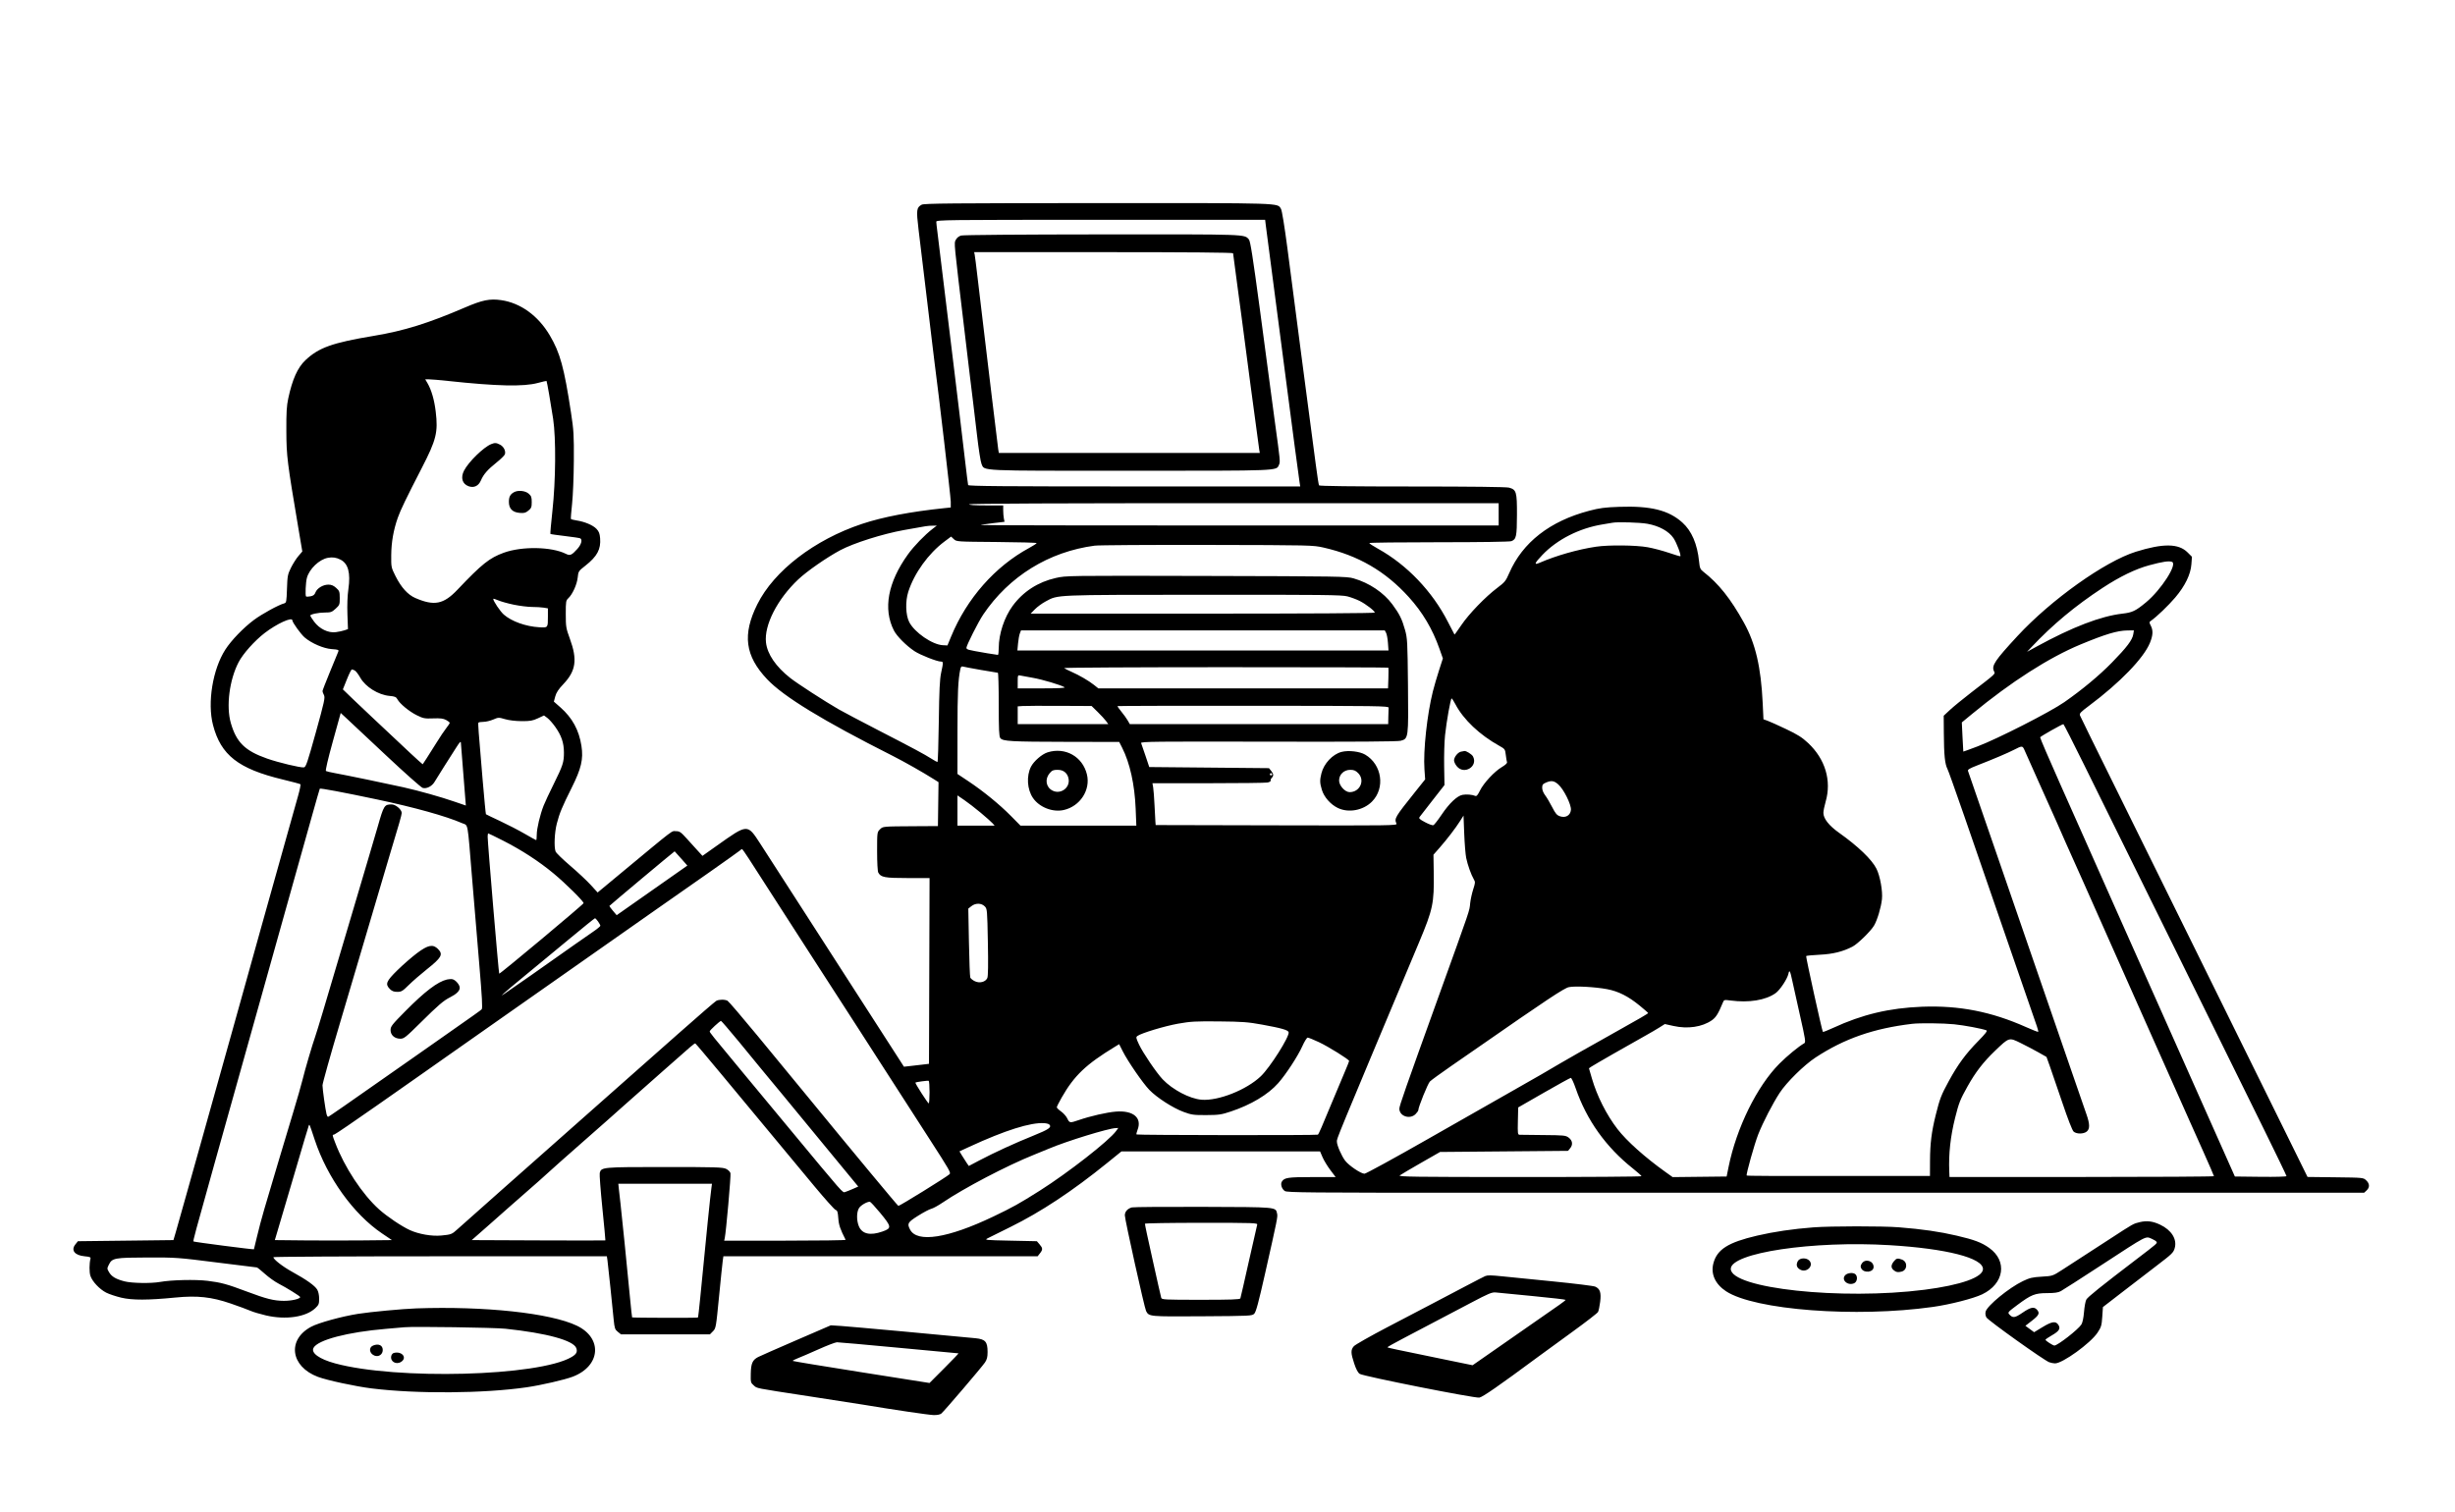 <svg xmlns="http://www.w3.org/2000/svg" id="svg" width="2200" height="1355" version="1.1"><path fill="#000" fill-rule="evenodd" stroke="none" d="M825.942 183.472 C 821.307 185.992,821.029 188.173,823.118 205.572 C 824.170 214.332,827.065 238.375,829.552 259.000 C 832.038 279.625,834.733 302.125,835.541 309.000 C 836.349 315.875,837.236 323.173,837.512 325.218 C 840.914 350.444,852.000 445.611,852.000 449.586 L 852.000 454.856 846.250 455.451 C 816.085 458.573,791.018 463.370,772.371 469.589 C 729.827 483.780,693.651 511.584,678.664 541.611 C 665.136 568.715,667.640 587.861,687.450 608.797 C 702.235 624.423,737.321 645.852,799.694 677.349 C 810.174 682.642,827.013 692.180,836.771 698.351 L 841.042 701.052 840.771 720.728 L 840.500 740.405 820.000 740.532 C 790.456 740.714,791.271 740.638,788.455 743.455 C 786.040 745.869,786.000 746.186,786.000 763.020 C 786.000 772.844,786.439 780.951,787.030 782.055 C 789.332 786.357,792.771 787.000,813.456 787.000 L 833.011 787.000 832.756 870.250 L 832.500 953.500 827.500 954.101 C 824.750 954.432,819.699 955.016,816.275 955.398 L 810.050 956.094 804.275 947.102 C 791.618 927.397,785.799 918.361,768.142 891.000 C 758.026 875.325,736.006 841.125,719.208 815.000 C 702.409 788.875,685.389 762.466,681.386 756.314 C 669.636 738.258,670.241 738.233,642.500 757.898 L 629.501 767.114 625.500 762.741 C 623.300 760.336,618.792 755.361,615.482 751.684 C 610.177 745.793,609.036 745.000,605.866 745.000 C 601.349 745.000,606.517 741.062,555.524 783.358 L 535.548 799.926 529.315 793.097 C 525.887 789.341,517.612 781.600,510.926 775.896 C 504.240 770.191,498.371 764.476,497.885 763.197 C 496.343 759.142,496.912 746.174,498.983 738.167 C 501.411 728.776,503.665 723.344,512.333 706.000 C 520.905 688.845,522.871 680.431,521.064 668.625 C 518.888 654.409,512.901 643.432,502.173 633.989 L 496.332 628.848 497.587 624.174 C 498.502 620.761,500.476 617.775,504.901 613.110 C 516.124 601.276,517.548 591.270,510.679 572.500 C 507.225 563.060,507.020 561.824,507.010 550.424 C 507.001 539.026,507.132 538.224,509.356 536.135 C 513.064 532.652,517.066 523.762,517.702 517.596 C 518.270 512.096,518.436 511.840,524.547 507.037 C 535.155 498.701,538.602 492.274,537.780 482.366 C 537.430 478.144,536.706 476.302,534.482 473.981 C 531.322 470.683,523.922 467.561,516.698 466.477 C 514.101 466.088,511.812 465.484,511.613 465.135 C 511.414 464.786,511.888 458.650,512.667 451.500 C 513.447 444.337,514.150 427.051,514.233 413.000 C 514.370 389.900,514.131 385.837,511.693 369.836 C 505.515 329.285,501.903 316.146,492.639 300.520 C 482.173 282.869,466.385 271.466,449.000 269.000 C 438.894 267.567,432.216 268.921,416.888 275.510 C 383.608 289.818,362.160 296.499,335.000 301.019 C 297.840 307.203,285.640 311.551,273.668 322.875 C 266.719 329.448,262.000 339.950,258.334 357.000 C 256.867 363.824,256.526 369.641,256.608 386.500 C 256.716 408.921,257.347 413.997,267.466 473.893 L 270.912 494.285 267.396 498.393 C 265.462 500.652,262.462 505.378,260.730 508.897 C 257.817 514.814,257.550 516.228,257.166 527.773 C 256.784 539.249,256.588 540.295,254.741 540.778 C 249.690 542.099,234.756 550.276,227.500 555.693 C 218.096 562.714,207.327 573.879,201.980 582.153 C 190.619 599.730,185.682 629.853,190.887 649.837 C 197.910 676.798,213.582 689.071,253.183 698.620 C 261.607 700.651,268.819 702.584,269.209 702.915 C 269.598 703.246,268.636 708.013,267.070 713.509 C 265.504 719.004,261.205 734.300,257.517 747.500 C 246.857 785.651,244.688 793.388,233.966 831.500 C 228.396 851.300,222.564 872.225,221.006 878.000 C 219.449 883.775,214.296 902.225,209.556 919.000 C 204.816 935.775,198.006 960.075,194.424 973.000 C 190.842 985.925,185.235 1005.950,181.965 1017.500 C 178.695 1029.050,172.379 1051.550,167.928 1067.500 C 163.478 1083.450,158.845 1099.875,157.632 1104.000 L 155.427 1111.500 112.618 1112.000 L 69.809 1112.500 67.527 1115.362 C 63.348 1120.606,66.942 1125.199,75.851 1126.001 C 80.218 1126.394,81.412 1126.849,81.112 1128.005 C 79.970 1132.397,79.923 1140.237,81.018 1143.554 C 82.680 1148.592,89.301 1155.612,95.217 1158.610 C 97.855 1159.947,103.906 1161.965,108.663 1163.095 C 118.478 1165.426,132.624 1165.393,157.147 1162.983 C 176.850 1161.047,189.573 1162.429,206.887 1168.386 C 214.056 1170.853,221.931 1173.761,224.386 1174.847 C 226.842 1175.933,233.148 1177.815,238.400 1179.028 C 256.159 1183.132,274.084 1180.502,282.508 1172.557 C 285.632 1169.611,286.000 1168.713,286.000 1164.036 C 286.000 1160.885,285.316 1157.651,284.278 1155.893 C 282.183 1152.347,274.657 1146.987,262.000 1140.026 C 253.347 1135.268,245.000 1128.779,245.000 1126.810 C 245.000 1126.378,312.235 1126.017,394.411 1126.007 L 543.822 1125.987 544.381 1129.744 C 544.688 1131.810,545.872 1142.725,547.011 1154.000 C 548.150 1165.275,549.472 1178.312,549.949 1182.971 C 550.727 1190.572,551.108 1191.675,553.658 1193.716 L 556.500 1195.990 596.327 1195.995 L 636.154 1196.000 638.870 1193.250 C 641.539 1190.549,641.636 1189.994,644.366 1162.000 C 645.895 1146.325,647.396 1131.813,647.701 1129.750 L 648.256 1126.000 789.055 1126.000 L 929.855 1126.000 931.927 1123.365 C 934.589 1119.982,934.536 1118.735,931.589 1115.306 L 929.177 1112.500 905.540 1112.000 C 882.529 1111.513,881.990 1111.455,885.202 1109.803 C 887.016 1108.870,896.150 1104.334,905.500 1099.723 C 932.900 1086.210,960.981 1067.623,992.234 1042.313 L 1004.969 1032.000 1093.956 1032.000 L 1182.944 1032.000 1185.202 1037.250 C 1186.444 1040.138,1189.589 1045.313,1192.190 1048.750 L 1196.920 1055.000 1175.710 1055.015 C 1154.056 1055.030,1150.944 1055.500,1148.701 1059.095 C 1147.268 1061.392,1148.647 1065.723,1151.382 1067.515 C 1153.476 1068.887,1172.408 1069.053,1324.616 1069.038 C 1418.602 1069.029,1635.703 1069.017,1807.061 1069.011 L 2118.623 1069.000 2120.811 1066.961 C 2123.722 1064.250,2123.577 1060.891,2120.421 1057.924 C 2117.854 1055.510,2117.736 1055.499,2092.845 1055.201 L 2067.847 1054.901 2047.047 1012.701 C 2035.608 989.490,2016.689 951.150,2005.006 927.500 C 1993.322 903.850,1976.900 870.550,1968.511 853.500 C 1945.334 806.393,1922.039 759.183,1892.026 698.500 C 1877.065 668.250,1864.445 642.539,1863.980 641.364 C 1863.239 639.488,1864.252 638.395,1872.318 632.374 C 1899.655 611.966,1920.958 589.941,1926.577 576.277 C 1929.376 569.470,1929.605 565.070,1927.383 560.773 C 1925.861 557.830,1925.876 557.567,1927.633 556.337 C 1932.746 552.756,1943.278 542.642,1949.331 535.500 C 1958.110 525.142,1963.115 514.840,1963.776 505.766 L 1964.267 499.031 1960.361 495.125 C 1952.296 487.060,1938.496 486.881,1914.000 494.522 C 1886.309 503.161,1837.965 537.593,1807.930 570.071 C 1787.607 592.047,1784.573 596.573,1786.835 601.538 C 1788.072 604.252,1789.477 602.932,1766.239 620.871 C 1758.945 626.502,1750.465 633.446,1747.395 636.304 L 1741.814 641.500 1741.925 657.000 C 1742.070 677.117,1742.835 684.619,1745.229 689.387 C 1746.842 692.599,1764.577 743.520,1801.519 851.000 C 1807.913 869.604,1823.153 913.713,1825.346 919.961 C 1826.207 922.414,1826.726 924.608,1826.498 924.835 C 1826.271 925.062,1821.375 923.145,1815.617 920.576 C 1784.624 906.743,1755.633 901.060,1722.500 902.323 C 1693.175 903.441,1668.740 909.250,1642.749 921.281 C 1637.937 923.509,1633.793 925.126,1633.541 924.874 C 1632.809 924.142,1618.133 857.594,1618.554 856.913 C 1618.763 856.574,1624.237 856.036,1630.717 855.716 C 1642.571 855.132,1651.364 852.961,1660.059 848.473 C 1664.726 846.063,1676.453 834.609,1679.398 829.583 C 1682.312 824.611,1685.658 813.446,1686.466 806.000 C 1687.251 798.755,1684.811 785.149,1681.557 778.635 C 1677.444 770.399,1665.049 758.485,1648.088 746.463 C 1638.949 739.985,1634.000 733.693,1634.000 728.551 C 1634.000 726.869,1634.911 722.345,1636.023 718.497 C 1641.459 699.700,1635.663 680.333,1620.299 665.961 C 1614.875 660.887,1610.957 658.408,1600.517 653.446 C 1593.358 650.043,1585.878 646.684,1583.895 645.981 L 1580.289 644.703 1579.600 630.101 C 1578.083 598.002,1573.131 576.750,1562.844 558.201 C 1550.813 536.507,1540.243 523.229,1526.387 512.403 C 1523.629 510.249,1523.195 509.202,1522.591 503.236 C 1521.007 487.599,1515.967 475.853,1507.622 468.350 C 1495.308 457.279,1479.289 453.288,1451.100 454.268 C 1438.096 454.721,1433.586 455.314,1424.000 457.833 C 1388.931 467.049,1364.407 486.183,1352.472 513.637 C 1349.382 520.744,1348.479 521.865,1341.798 526.884 C 1331.196 534.849,1316.383 550.181,1309.570 560.242 C 1306.314 565.050,1303.548 568.875,1303.423 568.742 C 1303.298 568.609,1300.668 563.550,1297.578 557.500 C 1283.532 529.997,1260.790 506.197,1234.779 491.780 C 1230.533 489.426,1227.045 487.163,1227.029 486.750 C 1227.013 486.337,1255.096 486.000,1289.435 486.000 C 1326.545 486.000,1352.886 485.614,1354.374 485.048 C 1358.796 483.367,1359.335 480.827,1359.395 461.418 C 1359.457 440.801,1358.886 438.854,1352.252 437.068 C 1349.868 436.426,1318.258 436.053,1265.570 436.046 C 1211.595 436.039,1182.425 435.688,1182.024 435.040 C 1181.686 434.492,1180.370 426.046,1179.100 416.272 C 1177.829 406.497,1174.573 381.850,1171.862 361.500 C 1169.152 341.150,1166.513 321.125,1165.998 317.000 C 1164.931 308.448,1160.017 270.729,1153.688 222.500 C 1151.126 202.983,1148.781 188.587,1147.948 187.266 C 1144.471 181.753,1152.131 181.997,983.730 182.040 C 853.078 182.074,828.095 182.300,825.942 183.472 M1134.353 202.250 C 1135.027 207.884,1137.646 227.931,1146.468 295.000 C 1149.542 318.375,1152.923 344.250,1153.980 352.500 C 1156.993 376.016,1163.914 428.102,1164.577 432.250 L 1165.176 436.000 1016.557 436.000 C 898.520 436.000,867.863 435.743,867.578 434.750 C 867.380 434.063,866.230 424.950,865.022 414.500 C 863.814 404.050,861.519 384.700,859.923 371.500 C 858.327 358.300,856.341 341.875,855.510 335.000 C 847.057 265.072,840.859 214.168,840.048 208.000 C 839.506 203.875,839.048 199.713,839.031 198.750 C 839.002 197.091,846.672 197.000,986.362 197.000 L 1133.725 197.000 1134.353 202.250 M861.263 211.116 C 859.247 211.698,857.451 213.161,856.504 214.993 C 854.876 218.140,854.542 214.675,864.555 298.500 C 865.935 310.050,867.944 326.925,869.019 336.000 C 870.094 345.075,871.420 355.875,871.964 360.000 C 872.509 364.125,874.114 377.625,875.530 390.000 C 876.946 402.375,878.761 413.987,879.562 415.805 C 882.423 422.289,875.069 421.951,1013.019 421.943 C 1148.682 421.934,1143.613 422.137,1146.135 416.603 C 1147.359 413.917,1147.298 413.283,1142.438 378.000 C 1141.037 367.825,1139.261 354.550,1138.493 348.500 C 1137.724 342.450,1133.440 310.275,1128.971 277.000 C 1122.690 230.227,1120.467 216.072,1119.173 214.612 C 1114.961 209.859,1118.888 209.994,987.782 210.090 C 914.564 210.144,863.185 210.560,861.263 211.116 M1105.000 226.988 C 1105.000 227.531,1106.622 239.793,1108.604 254.238 C 1110.586 268.682,1112.412 282.300,1112.662 284.500 C 1113.434 291.297,1127.940 400.332,1128.460 403.250 L 1128.950 406.000 1012.020 406.000 L 895.091 406.000 894.541 402.750 C 894.239 400.962,891.508 378.575,888.474 353.000 C 885.439 327.425,881.858 297.500,880.516 286.500 C 879.175 275.500,877.143 258.400,876.002 248.500 C 874.861 238.600,873.711 229.488,873.445 228.250 L 872.962 226.000 988.981 226.000 C 1064.682 226.000,1105.000 226.343,1105.000 226.988 M401.298 341.422 C 445.265 346.158,469.208 346.696,482.000 343.235 C 486.125 342.119,489.613 341.311,489.752 341.438 C 490.144 341.800,493.705 362.213,495.693 375.500 C 498.315 393.018,498.019 430.577,495.045 457.830 C 493.825 469.011,493.010 478.344,493.235 478.568 C 493.460 478.793,499.376 479.647,506.383 480.467 C 513.389 481.287,519.544 482.218,520.061 482.538 C 522.105 483.801,520.860 488.149,517.336 492.050 C 512.244 497.686,510.849 498.270,507.035 496.367 C 494.220 489.975,467.704 489.511,451.492 495.395 C 438.624 500.066,431.842 505.477,410.000 528.496 C 397.488 541.683,389.169 543.337,372.221 536.011 C 365.473 533.094,359.495 526.485,354.412 516.323 C 350.544 508.587,350.501 508.378,350.599 497.500 C 350.703 485.857,352.607 475.040,356.496 463.983 C 358.883 457.198,364.036 446.516,377.932 419.544 C 391.024 394.131,392.669 387.478,390.455 368.899 C 389.198 358.356,386.580 349.343,383.025 343.317 L 381.067 340.000 384.582 340.000 C 386.514 340.000,394.037 340.640,401.298 341.422 M440.184 398.055 C 433.344 400.799,419.818 414.011,415.818 421.856 C 412.578 428.212,414.289 433.859,420.066 435.873 C 424.767 437.512,428.837 435.545,430.952 430.613 C 433.320 425.087,436.976 420.902,445.089 414.429 C 448.811 411.459,452.125 408.183,452.453 407.147 C 453.386 404.207,451.378 400.247,448.093 398.548 C 444.720 396.804,443.496 396.728,440.184 398.055 M460.500 441.208 C 457.211 443.094,456.065 445.270,456.032 449.694 C 455.985 455.818,459.141 459.128,465.559 459.687 C 469.707 460.049,470.981 459.722,473.500 457.654 C 476.130 455.493,476.500 454.551,476.500 450.008 C 476.500 445.571,476.097 444.480,473.694 442.413 C 470.596 439.748,464.083 439.153,460.500 441.208 M1343.000 461.000 L 1343.000 471.000 1111.000 471.000 C 983.400 471.000,879.000 470.820,879.000 470.599 C 879.000 470.378,883.767 469.633,889.594 468.942 L 900.187 467.687 899.594 464.718 C 899.267 463.086,899.000 459.781,899.000 457.375 L 899.000 453.000 883.441 453.000 C 873.323 453.000,868.098 452.650,868.500 452.000 C 868.909 451.338,949.177 451.000,1106.059 451.000 L 1343.000 451.000 1343.000 461.000 M1476.267 469.455 C 1486.771 471.327,1495.473 476.111,1499.683 482.325 C 1502.486 486.464,1506.689 497.644,1505.783 498.550 C 1505.599 498.735,1500.960 497.354,1495.474 495.481 C 1489.988 493.609,1481.450 491.357,1476.500 490.477 C 1465.803 488.575,1441.578 488.332,1430.258 490.012 C 1413.998 492.426,1394.508 497.977,1379.750 504.396 C 1374.336 506.751,1374.996 504.876,1382.250 497.296 C 1395.464 483.489,1415.370 473.395,1436.000 470.039 C 1440.125 469.369,1444.175 468.688,1445.000 468.526 C 1449.427 467.659,1469.545 468.256,1476.267 469.455 M836.000 473.789 C 828.677 479.430,819.070 489.349,813.676 496.841 C 795.634 521.899,791.208 545.806,801.041 565.081 C 803.675 570.243,812.134 578.741,819.523 583.647 C 824.648 587.049,839.661 592.959,843.250 592.987 C 845.396 593.003,845.404 593.609,843.384 603.000 C 842.132 608.823,841.664 618.603,841.291 646.750 C 841.027 666.688,840.492 683.000,840.102 683.000 C 839.711 683.000,837.391 681.734,834.946 680.186 C 828.113 675.862,818.984 670.965,787.500 654.734 C 771.550 646.511,755.350 637.964,751.500 635.739 C 738.936 628.479,714.641 612.748,708.261 607.742 C 695.331 597.594,687.633 586.353,686.427 575.856 C 684.649 560.385,696.576 537.049,715.309 519.347 C 723.117 511.970,740.899 499.606,753.000 493.140 C 764.915 486.775,791.006 478.512,810.000 475.089 C 832.014 471.122,830.955 471.285,835.500 471.183 L 839.500 471.094 836.000 473.789 M893.079 485.786 C 912.836 485.943,928.992 486.393,928.983 486.786 C 928.974 487.179,925.936 489.141,922.233 491.147 C 891.689 507.689,866.408 536.389,852.332 570.500 L 849.031 578.500 844.925 578.302 C 835.510 577.847,819.508 566.836,814.773 557.555 C 811.558 551.253,811.186 538.991,813.950 530.391 C 819.311 513.706,831.983 496.117,846.402 485.347 L 852.305 480.938 854.732 483.219 C 857.153 485.495,857.245 485.501,893.079 485.786 M1186.199 490.814 C 1217.183 497.861,1241.416 511.938,1262.390 535.071 C 1274.780 548.738,1283.649 563.660,1289.883 581.325 L 1292.997 590.151 1289.549 600.825 C 1287.652 606.696,1285.179 615.170,1284.053 619.657 C 1278.853 640.369,1275.324 672.968,1276.491 689.523 L 1277.127 698.546 1268.313 709.579 C 1249.839 732.708,1249.366 733.512,1251.447 738.254 C 1252.179 739.922,1246.846 739.996,1143.924 739.754 L 1035.631 739.500 1035.385 736.500 C 1035.250 734.850,1034.892 728.100,1034.590 721.500 C 1034.288 714.900,1033.748 707.813,1033.389 705.750 L 1032.738 702.000 1082.744 702.000 C 1110.247 702.000,1134.174 701.715,1135.914 701.367 C 1137.654 701.019,1138.912 700.236,1138.709 699.626 C 1138.506 699.017,1138.938 697.919,1139.670 697.188 C 1141.496 695.361,1141.338 693.640,1139.089 690.861 L 1137.178 688.500 1083.532 688.000 L 1029.886 687.500 1026.539 677.500 C 1024.699 672.000,1022.920 666.825,1022.585 666.000 C 1022.047 664.671,1035.042 664.529,1136.601 664.758 C 1215.474 664.936,1252.460 664.684,1255.188 663.949 C 1262.174 662.068,1262.214 661.770,1261.730 614.100 C 1261.332 574.876,1261.181 572.047,1259.086 564.578 C 1256.355 554.836,1254.169 550.418,1247.806 541.781 C 1239.942 531.105,1227.041 522.439,1213.000 518.398 C 1206.831 516.623,1200.104 516.512,1081.000 516.222 C 955.696 515.917,955.485 515.920,946.000 518.064 C 930.169 521.643,916.830 530.289,907.470 543.041 C 899.965 553.265,895.021 568.223,895.007 580.750 C 895.003 584.188,894.663 586.992,894.250 586.983 C 893.171 586.957,877.011 584.279,873.750 583.585 C 872.237 583.263,869.875 582.766,868.500 582.481 C 867.125 582.195,866.004 581.408,866.009 580.731 C 866.026 578.508,876.718 557.307,881.086 550.834 C 904.251 516.511,939.892 494.478,981.000 489.067 C 984.575 488.596,1030.025 488.300,1082.000 488.410 C 1175.482 488.606,1176.604 488.632,1186.199 490.814 M305.002 501.538 C 312.043 505.075,314.282 513.307,312.201 528.000 C 311.352 533.995,311.035 542.363,311.341 550.682 L 311.827 563.865 308.832 564.909 C 307.185 565.483,303.632 566.245,300.937 566.603 C 294.161 567.502,286.233 563.652,281.457 557.143 C 279.583 554.589,278.038 552.184,278.025 551.797 C 277.981 550.558,285.318 549.011,291.265 549.006 C 296.432 549.001,297.417 548.645,300.765 545.575 C 304.319 542.315,304.498 541.849,304.463 535.960 C 304.429 530.268,304.166 529.537,301.197 526.885 C 298.857 524.794,296.941 524.001,294.234 524.004 C 289.487 524.008,284.105 527.262,282.704 530.974 C 281.893 533.122,280.756 534.011,278.207 534.489 C 276.331 534.841,274.557 534.891,274.266 534.600 C 273.409 533.742,273.933 521.963,275.006 517.978 C 277.175 509.924,286.040 501.431,293.799 499.975 C 297.931 499.199,301.277 499.666,305.002 501.538 M1946.411 503.604 C 1951.509 505.561,1936.747 528.556,1923.149 539.841 C 1913.842 547.564,1910.880 548.987,1902.003 550.000 C 1882.604 552.212,1857.012 562.038,1825.000 579.565 L 1816.500 584.219 1820.500 579.973 C 1839.459 559.848,1859.613 543.060,1884.163 526.943 C 1899.603 516.807,1913.734 509.950,1926.000 506.642 C 1938.070 503.387,1943.672 502.553,1946.411 503.604 M1207.455 534.530 C 1210.686 535.372,1215.618 537.210,1218.415 538.614 C 1223.971 541.405,1232.000 547.583,1232.000 549.067 C 1232.000 549.640,1172.556 550.000,1077.797 550.000 L 923.594 550.000 927.437 546.065 C 929.550 543.901,933.864 540.752,937.024 539.068 C 948.526 532.937,942.936 533.174,1078.040 533.083 C 1185.897 533.011,1202.326 533.194,1207.455 534.530 M460.508 542.002 C 465.850 543.101,473.208 544.005,476.860 544.011 C 480.512 544.017,485.188 544.301,487.250 544.642 L 491.000 545.262 491.000 552.549 C 491.000 562.801,491.116 562.657,483.221 562.211 C 471.212 561.533,458.430 556.951,451.450 550.822 C 448.299 548.055,442.036 538.757,442.009 536.806 C 442.004 536.425,443.979 536.988,446.398 538.058 C 448.817 539.128,455.166 540.903,460.508 542.002 M262.000 556.055 C 262.000 557.878,269.747 568.609,273.100 571.431 C 279.352 576.691,289.969 581.253,297.176 581.775 C 303.501 582.233,303.808 582.370,303.006 584.379 C 302.540 585.546,299.198 593.675,295.580 602.444 C 291.961 611.214,289.003 618.864,289.006 619.444 C 289.010 620.025,289.598 621.625,290.315 623.000 C 291.479 625.235,290.703 628.792,283.007 656.500 C 275.474 683.620,274.139 687.538,272.345 687.800 C 269.363 688.237,249.625 683.515,239.344 679.905 C 219.565 672.962,211.862 665.405,206.848 648.026 C 202.533 633.073,205.584 609.261,213.834 593.500 C 217.837 585.853,228.111 574.345,237.141 567.393 C 248.075 558.976,262.000 552.625,262.000 556.055 M1242.118 567.220 C 1242.766 568.432,1243.516 572.479,1243.783 576.212 L 1244.269 583.000 1077.990 583.000 L 911.711 583.000 912.297 576.717 C 912.620 573.262,913.349 569.211,913.918 567.716 L 914.952 564.997 1077.945 565.006 L 1240.938 565.015 1242.118 567.220 M1911.698 568.472 C 1910.861 573.633,1905.976 580.106,1892.557 593.839 C 1881.236 605.426,1865.874 618.208,1849.897 629.337 C 1837.158 638.209,1790.097 662.201,1772.000 669.049 C 1765.125 671.651,1759.450 673.716,1759.389 673.640 C 1759.328 673.563,1759.001 667.650,1758.663 660.500 L 1758.049 647.500 1767.275 639.894 C 1802.176 611.120,1836.106 589.382,1864.500 577.605 C 1886.768 568.369,1897.425 565.180,1906.381 565.071 L 1912.262 565.000 1911.698 568.472 M878.960 600.455 C 886.913 601.855,893.775 603.000,894.210 603.000 C 894.644 603.000,895.000 615.739,895.000 631.309 C 895.000 653.704,895.286 660.009,896.370 661.492 C 898.513 664.422,905.539 664.824,956.233 664.916 L 1002.966 665.000 1005.615 670.228 C 1012.538 683.889,1016.831 703.270,1017.691 724.750 L 1018.301 740.000 966.390 740.000 L 914.478 740.000 905.989 731.397 C 895.765 721.035,881.200 709.141,867.846 700.250 L 858.000 693.695 858.020 655.097 C 858.037 620.760,858.566 609.382,860.592 599.711 C 861.012 597.706,861.644 597.060,862.838 597.415 C 863.752 597.687,871.007 599.055,878.960 600.455 M1244.083 598.412 C 1244.313 598.639,1244.356 602.914,1244.179 607.912 L 1243.858 617.000 1114.067 617.000 L 984.275 617.000 980.388 613.906 C 975.612 610.104,967.314 605.274,960.000 602.038 C 956.975 600.699,954.072 599.243,953.550 598.802 C 953.028 598.361,1018.090 598.000,1098.133 598.000 C 1178.177 598.000,1243.854 598.185,1244.083 598.412 M317.957 600.977 C 318.962 601.515,321.168 604.409,322.861 607.408 C 327.524 615.669,339.015 622.828,349.078 623.741 C 353.873 624.176,355.017 624.663,356.131 626.744 C 358.298 630.793,366.713 637.733,373.518 641.084 C 379.343 643.951,380.553 644.183,388.183 643.891 C 394.626 643.644,397.232 643.965,399.750 645.312 C 401.538 646.269,403.000 647.428,403.000 647.888 C 403.000 648.348,401.609 650.474,399.908 652.612 C 398.208 654.751,394.321 660.550,391.271 665.500 C 388.221 670.450,384.165 676.868,382.258 679.762 L 378.790 685.023 375.145 681.867 C 373.140 680.131,364.525 672.107,356.000 664.036 C 347.475 655.965,337.125 646.245,333.000 642.436 C 328.875 638.627,321.395 631.544,316.379 626.697 L 307.257 617.884 310.847 608.942 C 312.821 604.024,314.817 600.000,315.284 600.000 C 315.750 600.000,316.953 600.440,317.957 600.977 M925.500 607.509 C 934.195 609.029,950.924 614.013,954.000 616.000 C 954.993 616.642,948.155 616.975,933.750 616.985 L 912.000 617.000 912.000 610.981 C 912.000 605.261,912.112 604.986,914.250 605.449 C 915.487 605.717,920.550 606.644,925.500 607.509 M1304.260 631.252 C 1311.491 645.003,1325.920 658.659,1343.634 668.518 C 1348.592 671.278,1348.790 671.556,1349.383 676.603 C 1349.721 679.478,1350.217 682.431,1350.485 683.165 C 1350.783 683.982,1348.997 685.664,1345.883 687.500 C 1339.226 691.424,1329.566 701.801,1326.220 708.624 C 1324.244 712.653,1323.168 713.872,1322.031 713.370 C 1319.371 712.197,1314.110 711.757,1310.607 712.414 C 1305.740 713.327,1298.749 719.962,1291.860 730.208 C 1288.567 735.105,1285.251 739.350,1284.490 739.642 C 1283.728 739.935,1280.395 738.729,1277.083 736.963 C 1271.831 734.164,1271.216 733.539,1272.280 732.080 C 1272.951 731.159,1278.213 724.384,1283.973 717.023 L 1294.446 703.640 1294.147 686.558 C 1293.982 677.162,1294.345 664.756,1294.954 658.988 C 1296.264 646.568,1299.946 625.999,1300.858 626.002 C 1301.211 626.004,1302.742 628.366,1304.260 631.252 M983.688 638.143 C 986.695 641.089,990.051 644.737,991.146 646.250 L 993.136 649.000 952.568 649.000 L 912.000 649.000 912.000 641.057 L 912.000 633.115 916.250 632.807 C 918.587 632.638,933.487 632.564,949.360 632.643 L 978.221 632.786 983.688 638.143 M1244.375 634.328 C 1244.306 635.248,1244.194 638.925,1244.125 642.500 L 1244.000 649.000 1128.216 649.000 L 1012.431 649.000 1010.577 645.750 C 1009.558 643.962,1007.006 640.418,1004.906 637.873 C 1002.806 635.328,1001.256 633.078,1001.461 632.873 C 1001.666 632.668,1056.433 632.535,1123.167 632.578 C 1235.922 632.650,1244.491 632.774,1244.375 634.328 M345.873 676.973 C 362.578 692.663,377.397 705.820,378.803 706.212 C 382.325 707.192,387.161 704.706,389.457 700.734 C 390.486 698.955,394.197 693.000,397.705 687.500 C 401.213 682.000,406.080 674.350,408.520 670.500 C 412.145 664.781,412.971 663.958,413.035 666.000 C 413.078 667.375,414.115 680.538,415.340 695.250 C 416.565 709.962,417.518 722.000,417.459 722.000 C 417.399 722.000,412.884 720.453,407.425 718.562 C 395.114 714.297,375.989 708.914,361.500 705.635 C 348.642 702.725,309.501 694.636,299.792 692.882 C 296.102 692.215,292.635 691.393,292.088 691.054 C 291.478 690.677,293.852 680.465,298.206 664.733 L 305.321 639.027 310.411 643.736 C 313.210 646.327,329.168 661.283,345.873 676.973 M497.619 651.541 C 503.152 659.371,505.319 665.780,505.357 674.423 C 505.396 683.188,504.448 686.101,496.062 703.000 C 492.378 710.425,488.384 718.975,487.187 722.000 C 483.957 730.162,481.000 742.664,481.000 748.160 C 481.000 750.822,480.771 753.000,480.491 753.000 C 480.212 753.000,475.599 750.452,470.241 747.337 C 464.884 744.222,454.950 739.084,448.166 735.919 C 441.382 732.755,435.666 729.999,435.462 729.795 C 435.259 729.592,433.908 715.492,432.460 698.463 C 428.648 653.604,428.277 648.582,428.719 647.750 C 428.939 647.337,430.921 647.000,433.124 647.000 C 435.327 647.000,439.291 646.070,441.933 644.934 C 446.608 642.922,446.892 642.913,452.618 644.590 C 456.187 645.636,462.039 646.329,467.500 646.353 C 475.117 646.386,477.345 645.998,482.000 643.826 L 487.500 641.261 490.500 643.485 C 492.150 644.709,495.354 648.334,497.619 651.541 M1867.512 685.250 C 1877.340 705.188,1896.823 744.675,1910.807 773.000 C 1957.346 867.270,2000.045 953.836,2028.380 1011.368 C 2039.721 1034.396,2049.000 1053.641,2049.000 1054.137 C 2049.000 1054.652,2039.114 1054.922,2025.866 1054.768 L 2002.732 1054.500 1978.031 999.000 C 1964.446 968.475,1944.418 923.475,1933.526 899.000 C 1922.633 874.525,1912.702 852.250,1911.455 849.500 C 1910.209 846.750,1902.800 830.100,1894.990 812.500 C 1887.181 794.900,1879.983 778.700,1878.996 776.500 C 1876.951 771.944,1870.191 756.711,1867.235 750.000 C 1866.145 747.525,1856.853 726.653,1846.587 703.618 C 1836.321 680.584,1828.057 661.329,1828.224 660.829 C 1828.496 660.012,1847.698 649.158,1849.070 649.047 C 1849.384 649.021,1857.683 665.313,1867.512 685.250 M1813.955 671.750 C 1814.658 673.263,1820.527 686.425,1826.999 701.000 C 1833.470 715.575,1840.393 731.020,1842.383 735.323 C 1844.372 739.626,1846.000 743.319,1846.000 743.530 C 1846.000 743.741,1848.207 748.771,1850.905 754.707 C 1856.209 766.375,1874.403 807.231,1890.003 842.500 C 1895.355 854.600,1913.562 895.550,1930.463 933.500 C 1947.365 971.450,1961.993 1004.300,1962.970 1006.500 C 1963.947 1008.700,1969.079 1020.178,1974.373 1032.007 C 1979.668 1043.836,1984.000 1053.830,1984.000 1054.216 C 1984.000 1054.602,1930.675 1054.921,1865.500 1054.925 L 1747.000 1054.932 1746.787 1049.716 C 1746.154 1034.210,1747.879 1018.488,1752.025 1001.969 C 1755.446 988.339,1756.539 985.576,1763.251 973.591 C 1770.313 960.983,1777.359 951.859,1787.683 941.958 C 1800.565 929.604,1800.256 929.698,1810.802 934.878 C 1815.586 937.227,1822.745 940.986,1826.712 943.231 L 1833.924 947.313 1836.840 955.407 C 1838.444 959.858,1843.472 974.525,1848.013 988.000 C 1853.110 1003.125,1857.025 1013.170,1858.245 1014.250 C 1860.831 1016.540,1867.138 1016.518,1869.989 1014.210 C 1872.913 1011.842,1872.819 1007.446,1869.651 998.500 C 1868.287 994.650,1862.453 977.775,1856.685 961.000 C 1846.273 930.717,1834.569 896.769,1816.347 844.000 C 1811.124 828.875,1801.980 802.325,1796.026 785.000 C 1775.556 725.434,1764.188 692.497,1763.579 690.989 C 1763.113 689.834,1765.033 688.677,1771.735 686.075 C 1786.257 680.436,1799.180 674.944,1805.000 671.938 C 1811.875 668.386,1812.389 668.375,1813.955 671.750 M938.768 674.327 C 933.725 675.912,926.442 682.213,923.906 687.185 C 919.670 695.487,920.441 707.598,925.691 715.242 C 931.427 723.594,943.395 728.249,953.314 725.986 C 967.903 722.658,977.386 708.113,974.046 694.190 C 970.190 678.120,954.609 669.347,938.768 674.327 M1202.230 673.921 C 1194.214 675.967,1186.334 684.370,1184.157 693.193 C 1182.633 699.375,1182.695 701.609,1184.567 707.913 C 1186.480 714.356,1192.318 721.007,1198.823 724.156 C 1208.442 728.813,1221.536 726.398,1229.422 718.512 C 1241.522 706.411,1238.471 685.221,1223.352 676.360 C 1218.449 673.487,1208.454 672.333,1202.230 673.921 M1309.270 673.703 C 1306.446 674.249,1303.000 678.566,1303.000 681.558 C 1303.000 682.817,1304.165 685.231,1305.589 686.923 C 1312.152 694.723,1324.743 686.862,1319.970 677.945 C 1318.960 676.057,1313.873 672.868,1312.300 673.136 C 1311.860 673.211,1310.496 673.466,1309.270 673.703 M954.506 692.252 C 956.235 693.739,957.308 695.877,957.667 698.550 C 958.717 706.386,950.239 712.243,943.151 708.578 C 937.305 705.555,936.120 698.387,940.589 693.077 C 942.750 690.508,943.897 690.000,947.533 690.000 C 950.609 690.000,952.657 690.661,954.506 692.252 M1217.077 692.923 C 1223.492 699.338,1218.740 710.000,1209.466 710.000 C 1205.305 710.000,1200.000 704.128,1200.000 699.523 C 1200.000 694.177,1204.386 690.000,1210.000 690.000 C 1213.258 690.000,1214.784 690.631,1217.077 692.923 M1140.000 694.000 C 1140.000 694.550,1139.550 695.000,1139.000 695.000 C 1138.450 695.000,1138.000 694.550,1138.000 694.000 C 1138.000 693.450,1138.450 693.000,1139.000 693.000 C 1139.550 693.000,1140.000 693.450,1140.000 694.000 M1396.447 703.088 C 1401.295 707.344,1408.203 721.302,1407.752 725.930 C 1407.275 730.821,1403.021 733.330,1398.034 731.660 C 1395.148 730.694,1393.955 729.303,1390.914 723.355 C 1388.905 719.425,1386.078 714.657,1384.631 712.760 C 1383.055 710.694,1382.000 708.027,1382.000 706.107 C 1382.000 703.449,1382.554 702.663,1385.250 701.491 C 1390.167 699.354,1392.588 699.699,1396.447 703.088 M337.500 716.458 C 371.554 723.656,399.597 731.471,414.169 737.824 C 419.725 740.246,418.769 734.943,423.041 787.000 C 424.688 807.075,427.562 841.500,429.427 863.500 C 431.995 893.801,432.536 903.778,431.658 904.647 C 430.534 905.761,426.665 908.503,386.500 936.654 C 376.050 943.979,366.825 950.445,366.000 951.024 C 307.530 992.037,294.614 1001.000,293.981 1001.000 C 293.561 1001.000,292.957 999.964,292.639 998.699 C 291.593 994.531,289.000 976.078,289.000 972.802 C 289.000 971.037,296.033 945.946,304.629 917.046 C 313.225 888.146,320.826 862.475,321.520 860.000 C 323.067 854.481,346.115 776.581,349.479 765.500 C 357.350 739.576,360.000 730.300,360.000 728.673 C 360.000 725.634,354.572 721.000,351.011 721.000 C 344.453 721.000,343.953 721.786,338.603 740.500 C 336.717 747.100,333.146 759.250,330.669 767.500 C 328.192 775.750,323.395 791.950,320.009 803.500 C 316.623 815.050,312.354 829.450,310.522 835.500 C 308.690 841.550,305.078 853.700,302.494 862.500 C 292.737 895.731,284.039 924.658,282.498 929.000 C 279.859 936.434,273.176 959.176,271.152 967.609 C 270.110 971.949,266.324 985.175,262.737 997.000 C 256.173 1018.641,244.141 1058.970,236.780 1084.000 C 234.597 1091.425,231.667 1102.450,230.270 1108.500 C 228.873 1114.550,227.651 1119.602,227.556 1119.726 C 227.244 1120.131,173.891 1113.225,173.380 1112.713 C 172.881 1112.215,174.649 1105.667,192.474 1042.000 C 220.407 942.231,232.526 898.990,236.475 885.000 C 238.882 876.475,243.859 858.700,247.536 845.500 C 251.213 832.300,258.403 806.650,263.514 788.500 C 268.626 770.350,275.828 744.700,279.520 731.500 C 283.212 718.300,286.392 707.228,286.586 706.895 C 286.951 706.269,307.988 710.220,337.500 716.458 M878.787 728.412 C 883.579 732.419,888.357 736.666,889.405 737.849 L 891.310 740.000 874.655 740.000 L 858.000 740.000 858.000 726.463 L 858.000 712.925 864.037 717.025 C 867.357 719.280,873.995 724.404,878.787 728.412 M1313.905 768.999 C 1315.193 775.224,1318.351 784.093,1320.689 788.051 C 1322.140 790.507,1322.102 791.197,1320.185 797.105 C 1319.043 800.622,1317.823 806.200,1317.474 809.500 C 1316.664 817.143,1318.607 811.403,1289.035 893.500 C 1259.094 976.620,1254.000 991.190,1254.000 993.701 C 1254.000 1000.464,1263.472 1003.619,1268.545 998.545 C 1269.895 997.195,1271.000 995.600,1271.000 995.000 C 1271.000 992.265,1279.497 971.268,1281.385 969.338 C 1282.548 968.148,1291.150 961.890,1300.500 955.430 C 1309.850 948.970,1320.349 941.704,1323.831 939.283 C 1386.393 895.781,1401.725 885.603,1405.972 884.753 C 1411.712 883.604,1429.452 884.560,1440.225 886.598 C 1450.347 888.513,1459.087 892.930,1469.353 901.318 C 1473.514 904.718,1476.937 907.725,1476.958 908.000 C 1476.993 908.439,1467.197 914.174,1453.034 922.008 C 1450.540 923.388,1442.875 927.710,1436.000 931.615 C 1429.125 935.519,1419.675 940.830,1415.000 943.417 C 1410.325 946.005,1402.675 950.398,1398.000 953.180 C 1385.896 960.383,1379.341 964.161,1354.500 978.255 C 1342.400 985.120,1308.317 1004.521,1278.760 1021.368 C 1249.203 1038.216,1223.999 1052.000,1222.752 1052.000 C 1219.578 1052.000,1208.795 1044.731,1205.437 1040.328 C 1202.200 1036.085,1198.058 1026.536,1198.024 1023.239 C 1197.991 1020.163,1195.787 1025.509,1271.711 844.500 C 1284.091 814.985,1285.242 809.525,1284.821 782.292 L 1284.570 766.084 1290.095 759.792 C 1296.841 752.111,1304.491 742.119,1308.506 735.749 L 1311.500 730.998 1312.134 747.249 C 1312.482 756.187,1313.279 765.975,1313.905 768.999 M450.877 753.475 C 467.429 761.892,482.933 771.969,495.991 782.799 C 506.960 791.895,523.006 807.780,522.965 809.500 C 522.940 810.530,447.905 873.238,447.355 872.688 C 446.854 872.188,437.000 755.227,437.000 749.790 C 437.000 748.256,437.257 747.000,437.571 747.000 C 437.886 747.000,443.873 749.914,450.877 753.475 M671.130 769.764 C 674.226 774.569,686.316 793.350,697.996 811.500 C 709.677 829.650,720.690 846.750,722.471 849.500 C 724.251 852.250,730.777 862.375,736.973 872.000 C 743.168 881.625,751.221 894.089,754.868 899.698 C 758.516 905.307,765.197 915.657,769.716 922.698 C 774.235 929.739,782.864 943.150,788.892 952.500 C 794.920 961.850,806.298 979.516,814.176 991.757 C 822.054 1003.999,830.525 1017.152,833.000 1020.988 C 851.173 1049.149,852.300 1051.131,850.885 1052.455 C 848.127 1055.034,805.936 1081.145,805.038 1080.827 C 804.291 1080.562,762.880 1030.682,723.138 982.178 C 713.265 970.127,708.559 964.409,678.643 928.114 C 664.972 911.527,652.964 897.516,651.959 896.978 C 649.551 895.689,644.370 895.732,641.886 897.061 C 640.796 897.644,625.638 910.748,608.202 926.180 C 590.766 941.612,571.587 958.572,565.582 963.869 C 559.578 969.166,548.319 979.125,540.564 986.000 C 532.808 992.875,518.596 1005.455,508.981 1013.956 C 499.367 1022.458,485.875 1034.403,479.000 1040.502 C 472.125 1046.601,458.400 1058.749,448.500 1067.497 C 426.199 1087.204,414.657 1097.459,409.668 1102.000 C 404.962 1106.283,404.260 1106.550,395.500 1107.393 C 386.986 1108.213,375.272 1106.187,367.228 1102.504 C 359.834 1099.119,346.890 1090.400,339.746 1083.993 C 324.699 1070.498,308.702 1046.215,300.376 1024.227 C 297.541 1016.743,297.592 1017.344,299.750 1016.757 C 300.713 1016.495,318.150 1004.603,338.500 990.330 C 358.850 976.057,377.975 962.649,381.000 960.535 C 384.025 958.421,392.350 952.559,399.500 947.509 C 415.996 935.857,416.957 935.183,456.500 907.476 C 502.910 874.958,554.266 838.913,569.000 828.517 C 575.875 823.665,584.200 817.821,587.500 815.528 C 618.113 794.259,661.790 763.504,662.964 762.389 C 663.770 761.625,664.670 761.007,664.964 761.014 C 665.259 761.022,668.033 764.960,671.130 769.764 M610.306 769.409 L 615.968 775.818 584.292 798.051 L 552.616 820.285 549.323 816.392 C 547.512 814.252,546.050 812.275,546.075 812.000 C 546.107 811.656,603.512 763.610,604.572 763.039 C 604.612 763.018,607.193 765.884,610.306 769.409 M882.388 812.297 C 884.654 814.563,884.693 815.004,885.257 844.439 C 885.641 864.539,885.481 875.045,884.767 876.613 C 883.146 880.170,877.902 881.522,873.615 879.488 C 871.712 878.585,869.860 877.093,869.500 876.173 C 869.140 875.253,868.594 860.968,868.287 844.430 L 867.727 814.360 870.499 812.180 C 874.208 809.262,879.404 809.313,882.388 812.297 M535.932 825.904 C 537.069 827.502,538.000 829.236,538.000 829.758 C 538.000 830.280,534.962 832.765,531.250 835.282 C 527.538 837.798,520.450 842.728,515.500 846.238 C 491.053 863.569,455.228 888.672,451.721 890.929 L 449.500 892.358 451.500 890.343 C 452.600 889.235,460.925 882.239,470.000 874.796 C 479.075 867.354,496.850 852.665,509.500 842.154 C 522.150 831.644,532.807 823.034,533.182 823.022 C 533.557 823.010,534.794 824.307,535.932 825.904 M373.812 854.210 C 369.240 857.625,361.337 864.498,356.250 869.483 C 345.984 879.542,344.978 882.069,349.455 886.545 C 351.263 888.353,352.989 889.000,356.010 889.000 C 359.692 889.000,360.744 888.374,366.305 882.868 C 369.712 879.495,377.000 873.162,382.500 868.795 C 395.765 858.262,397.320 855.411,392.455 850.545 C 387.970 846.061,383.558 846.928,373.812 854.210 M1606.068 878.801 C 1606.966 883.036,1610.121 897.224,1613.079 910.332 C 1617.872 931.564,1618.284 934.262,1616.858 935.059 C 1611.947 937.808,1601.493 946.404,1594.500 953.445 C 1574.447 973.636,1556.111 1010.910,1549.035 1045.868 L 1547.288 1054.500 1523.098 1054.768 L 1498.909 1055.036 1492.479 1050.448 C 1474.143 1037.363,1457.675 1022.624,1449.450 1011.935 C 1439.558 999.079,1431.139 982.393,1426.515 966.479 L 1423.907 957.500 1426.095 956.000 C 1428.322 954.473,1459.961 936.340,1474.500 928.258 C 1478.900 925.812,1484.619 922.468,1487.208 920.828 L 1491.917 917.845 1499.606 919.556 C 1512.464 922.416,1525.316 920.518,1534.044 914.469 C 1537.694 911.940,1539.918 908.369,1543.842 898.739 C 1544.944 896.034,1545.082 895.994,1550.733 896.739 C 1567.306 898.925,1582.276 896.493,1591.147 890.173 C 1595.122 887.341,1601.702 877.380,1602.680 872.715 C 1603.508 868.766,1604.206 870.021,1606.068 878.801 M400.500 877.946 C 392.118 879.956,380.757 888.599,363.250 906.282 C 351.190 918.464,350.000 919.989,350.000 923.260 C 350.000 927.783,353.660 931.000,358.805 931.000 C 362.017 931.000,363.678 929.676,376.920 916.555 C 392.850 900.772,397.447 896.835,403.500 893.788 C 409.027 891.006,412.000 888.065,412.000 885.381 C 412.000 882.695,408.331 878.356,405.500 877.694 C 404.400 877.437,402.150 877.550,400.500 877.946 M662.123 933.626 C 670.580 943.871,678.606 953.658,679.958 955.376 C 681.310 957.094,685.626 962.325,689.550 967.000 C 693.473 971.675,698.700 977.975,701.165 981.000 C 703.629 984.025,719.925 1003.825,737.377 1025.000 L 769.109 1063.500 764.304 1065.612 C 761.662 1066.773,758.526 1068.029,757.336 1068.402 C 755.008 1069.131,756.640 1070.988,706.903 1011.000 C 696.187 998.075,677.526 975.575,665.435 961.000 C 637.286 927.068,636.002 925.471,635.992 924.397 C 635.983 923.463,645.031 915.106,646.123 915.038 C 646.466 915.017,653.666 923.382,662.123 933.626 M1131.000 918.358 C 1148.554 921.548,1154.405 923.236,1154.797 925.222 C 1155.580 929.188,1138.178 956.680,1129.840 964.649 C 1117.047 976.877,1091.635 986.930,1076.687 985.677 C 1066.105 984.790,1050.704 976.686,1041.853 967.347 C 1036.362 961.554,1024.183 943.616,1020.729 936.234 C 1017.967 930.333,1017.831 929.597,1019.299 928.524 C 1022.804 925.960,1043.690 919.652,1055.766 917.508 C 1066.998 915.515,1071.331 915.277,1092.500 915.486 C 1113.431 915.693,1118.354 916.060,1131.000 918.358 M1751.144 918.058 C 1760.374 919.001,1776.108 921.953,1780.129 923.496 C 1781.206 923.909,1779.187 926.543,1772.851 932.988 C 1761.648 944.384,1754.510 954.075,1746.494 968.768 C 1739.515 981.561,1738.361 984.551,1734.632 999.500 C 1730.931 1014.339,1729.611 1024.924,1729.553 1040.245 L 1729.500 1053.990 1666.500 1054.035 C 1586.802 1054.092,1565.668 1054.001,1565.269 1053.602 C 1564.504 1052.837,1572.349 1024.873,1575.649 1016.601 C 1580.047 1005.574,1588.615 989.004,1594.831 979.500 C 1601.064 969.972,1616.684 954.587,1627.000 947.816 C 1652.760 930.908,1679.004 921.758,1713.500 917.656 C 1720.322 916.845,1741.483 917.071,1751.144 918.058 M1181.853 934.043 C 1190.410 938.044,1209.000 949.624,1209.000 950.953 C 1209.000 951.331,1207.182 955.884,1204.959 961.071 C 1202.737 966.257,1198.403 976.575,1195.329 984.000 C 1184.288 1010.668,1181.748 1016.508,1180.975 1017.000 C 1179.947 1017.656,1019.136 1017.469,1018.478 1016.811 C 1018.201 1016.534,1018.580 1014.775,1019.322 1012.904 C 1023.659 1001.950,1015.711 995.109,1000.052 996.316 C 991.957 996.941,977.085 1000.339,966.593 1003.961 C 958.797 1006.652,958.374 1006.590,956.421 1002.474 C 955.500 1000.535,953.014 997.722,950.895 996.224 C 948.776 994.726,947.033 993.039,947.021 992.476 C 947.010 991.912,948.965 988.004,951.366 983.791 C 962.620 964.043,973.109 954.035,999.208 938.146 L 1002.915 935.889 1006.090 942.195 C 1010.658 951.267,1024.162 970.878,1029.964 976.866 C 1036.717 983.835,1051.128 993.109,1060.649 996.612 C 1067.799 999.242,1069.616 999.495,1081.000 999.441 C 1092.267 999.388,1094.437 999.070,1103.000 996.224 C 1121.075 990.215,1136.376 981.054,1145.426 970.823 C 1152.374 962.969,1163.070 946.596,1167.030 937.751 C 1168.939 933.489,1171.109 930.002,1171.853 930.001 C 1172.597 930.000,1177.097 931.819,1181.853 934.043 M646.600 963.000 C 678.011 1000.859,709.332 1038.590,729.757 1063.172 C 739.203 1074.541,747.788 1084.115,748.834 1084.447 C 750.387 1084.940,750.824 1086.298,751.223 1091.869 C 751.659 1097.969,752.907 1101.653,757.785 1111.250 C 757.995 1111.662,733.596 1112.000,703.564 1112.000 L 648.962 1112.000 649.465 1109.750 C 650.637 1104.506,655.123 1053.626,654.597 1051.531 C 654.270 1050.226,652.552 1048.541,650.610 1047.619 C 647.602 1046.192,641.076 1046.000,595.549 1046.000 C 539.617 1046.000,538.771 1046.078,537.443 1051.372 C 537.120 1052.656,538.174 1066.710,539.784 1082.603 C 541.393 1098.497,542.622 1111.616,542.514 1111.758 C 542.406 1111.900,515.412 1111.900,482.528 1111.758 L 422.739 1111.500 438.619 1097.534 C 447.354 1089.852,454.725 1083.326,455.000 1083.032 C 455.537 1082.457,477.179 1063.469,482.961 1058.500 C 484.881 1056.850,489.163 1052.991,492.476 1049.925 C 495.789 1046.858,507.950 1036.066,519.500 1025.941 C 531.050 1015.817,542.300 1005.906,544.500 1003.918 C 546.700 1001.930,553.028 996.298,558.561 991.402 C 564.095 986.506,579.620 972.763,593.061 960.863 C 621.560 935.630,622.298 935.003,623.142 935.285 C 623.495 935.403,634.051 947.875,646.600 963.000 M1411.941 975.250 C 1421.823 1003.884,1439.073 1028.103,1463.250 1047.288 C 1467.513 1050.670,1471.000 1053.789,1471.000 1054.219 C 1471.000 1054.648,1421.838 1054.986,1361.750 1054.968 C 1267.348 1054.941,1252.754 1054.744,1254.368 1053.522 C 1255.395 1052.744,1263.945 1047.695,1273.368 1042.303 L 1290.500 1032.500 1347.839 1032.000 L 1405.178 1031.500 1407.139 1029.078 C 1409.729 1025.878,1409.159 1022.188,1405.677 1019.599 C 1403.053 1017.648,1401.465 1017.489,1383.177 1017.345 C 1372.355 1017.260,1362.699 1017.147,1361.719 1017.095 C 1360.098 1017.008,1359.964 1015.908,1360.219 1004.796 L 1360.500 992.591 1383.500 979.387 C 1396.150 972.125,1407.006 966.142,1407.625 966.092 C 1408.243 966.041,1410.186 970.163,1411.941 975.250 M833.000 979.059 C 833.000 984.527,832.663 988.981,832.250 988.958 C 831.420 988.911,819.837 970.830,820.324 970.342 C 820.889 969.777,831.492 968.349,832.250 968.735 C 832.663 968.946,833.000 973.591,833.000 979.059 M940.265 1007.865 C 942.732 1010.332,939.994 1012.257,926.000 1017.893 C 909.499 1024.538,891.277 1032.900,877.563 1040.119 L 868.179 1045.060 866.265 1042.280 C 865.213 1040.751,863.330 1037.803,862.081 1035.729 L 859.811 1031.958 868.533 1027.928 C 900.658 1013.087,923.741 1005.814,935.921 1006.695 C 937.803 1006.831,939.758 1007.358,940.265 1007.865 M281.997 1021.500 C 293.263 1055.511,316.778 1088.244,342.354 1105.519 L 351.208 1111.500 325.174 1111.766 C 310.856 1111.913,287.248 1111.913,272.712 1111.766 L 246.282 1111.500 248.509 1104.000 C 256.019 1078.699,261.647 1059.641,265.488 1046.500 C 271.689 1025.284,276.020 1010.749,276.661 1009.000 C 277.304 1007.249,277.178 1006.954,281.997 1021.500 M1000.152 1013.750 C 993.908 1022.403,957.254 1051.055,931.840 1067.148 C 913.734 1078.614,907.371 1082.161,890.155 1090.383 C 849.360 1109.868,821.794 1114.171,815.517 1102.033 C 812.742 1096.666,813.386 1095.566,822.750 1089.665 C 827.563 1086.633,832.850 1083.839,834.500 1083.456 C 836.150 1083.074,840.650 1080.620,844.500 1078.004 C 863.692 1064.962,902.081 1044.846,926.500 1035.038 C 930.900 1033.270,936.975 1030.783,940.000 1029.511 C 956.256 1022.672,992.877 1011.401,999.818 1011.100 L 1002.136 1011.000 1000.152 1013.750 M637.519 1064.750 C 636.338 1073.515,633.243 1103.936,627.421 1164.000 C 626.542 1173.075,625.647 1180.678,625.433 1180.895 C 625.008 1181.326,566.851 1181.197,566.452 1180.765 C 566.318 1180.619,565.459 1172.625,564.544 1163.000 C 561.907 1135.261,557.061 1087.207,556.074 1079.000 C 555.578 1074.875,554.930 1069.138,554.633 1066.250 L 554.094 1061.000 596.059 1061.000 L 638.024 1061.000 637.519 1064.750 M788.750 1087.096 C 799.076 1099.588,799.227 1100.848,790.750 1103.825 C 779.703 1107.705,772.422 1106.012,769.578 1098.903 C 767.514 1093.746,767.569 1086.538,769.699 1082.932 C 771.204 1080.385,776.745 1077.093,779.500 1077.109 C 780.050 1077.112,784.212 1081.606,788.750 1087.096 M1014.371 1082.192 C 1010.434 1083.246,1008.000 1085.969,1008.000 1089.319 C 1008.000 1093.056,1025.621 1172.424,1027.039 1175.073 C 1029.729 1180.099,1029.527 1180.081,1077.344 1179.780 C 1120.695 1179.508,1122.003 1179.443,1123.983 1177.462 C 1125.539 1175.905,1127.800 1167.529,1133.563 1141.962 C 1144.871 1091.793,1145.087 1090.717,1144.433 1087.716 C 1143.135 1081.761,1144.923 1081.923,1078.081 1081.702 C 1044.463 1081.591,1015.793 1081.812,1014.371 1082.192 M1917.393 1095.425 C 1911.672 1096.796,1911.847 1096.697,1890.757 1110.445 C 1873.625 1121.613,1860.570 1130.076,1847.963 1138.188 C 1839.427 1143.680,1839.423 1143.681,1829.638 1144.265 C 1821.219 1144.767,1818.848 1145.331,1812.676 1148.300 C 1800.274 1154.265,1780.711 1170.317,1779.380 1175.621 C 1778.953 1177.324,1779.224 1179.290,1780.096 1180.814 C 1781.679 1183.581,1831.914 1219.425,1836.399 1220.989 C 1837.994 1221.545,1840.319 1222.000,1841.566 1222.000 C 1848.387 1222.000,1873.361 1203.945,1879.657 1194.461 C 1882.948 1189.504,1883.364 1188.113,1883.903 1180.238 L 1884.500 1171.509 1903.000 1157.224 C 1913.175 1149.366,1926.450 1139.165,1932.500 1134.554 C 1946.577 1123.825,1947.707 1122.720,1948.857 1118.555 C 1951.039 1110.652,1945.878 1102.448,1935.698 1097.642 C 1929.082 1094.519,1923.828 1093.882,1917.393 1095.425 M1126.597 1097.750 C 1126.301 1098.713,1122.895 1113.675,1119.027 1131.000 C 1115.160 1148.325,1111.786 1163.063,1111.529 1163.750 C 1111.168 1164.717,1103.155 1165.000,1076.099 1165.000 C 1043.663 1165.000,1041.097 1164.873,1040.618 1163.250 C 1040.334 1162.287,1039.206 1157.450,1038.111 1152.500 C 1037.016 1147.550,1034.706 1137.200,1032.978 1129.500 C 1028.678 1110.346,1026.000 1097.802,1026.000 1096.821 C 1026.000 1096.369,1048.755 1096.000,1076.567 1096.000 C 1124.265 1096.000,1127.104 1096.099,1126.597 1097.750 M1625.000 1100.083 C 1606.730 1101.472,1589.610 1103.990,1574.585 1107.497 C 1548.593 1113.563,1538.711 1119.829,1535.413 1132.331 C 1532.914 1141.804,1537.040 1150.932,1546.709 1157.321 C 1572.253 1174.199,1663.314 1181.123,1732.000 1171.411 C 1747.470 1169.223,1768.322 1163.903,1776.243 1160.122 C 1796.048 1150.670,1799.146 1130.284,1782.567 1118.498 C 1775.714 1113.625,1769.291 1111.202,1753.382 1107.489 C 1738.041 1103.909,1722.482 1101.663,1701.605 1100.017 C 1686.868 1098.855,1640.628 1098.895,1625.000 1100.083 M1928.410 1110.398 C 1930.250 1111.167,1932.096 1112.346,1932.511 1113.018 C 1933.329 1114.341,1933.107 1114.536,1915.453 1128.000 C 1882.178 1153.377,1870.766 1162.554,1869.564 1164.898 C 1868.830 1166.329,1867.924 1171.325,1867.549 1176.000 C 1867.132 1181.207,1866.216 1185.529,1865.184 1187.156 C 1862.347 1191.630,1843.909 1206.000,1841.006 1206.000 C 1839.662 1206.000,1833.028 1201.704,1833.012 1200.823 C 1833.006 1200.451,1835.478 1198.729,1838.506 1196.997 C 1845.307 1193.105,1846.759 1190.807,1844.548 1187.433 C 1842.208 1183.862,1838.804 1184.362,1830.296 1189.527 L 1822.839 1194.055 1818.930 1191.180 L 1815.021 1188.305 1821.010 1183.654 C 1827.264 1178.797,1828.109 1176.883,1825.345 1173.829 C 1822.763 1170.976,1819.668 1171.629,1812.489 1176.544 C 1805.568 1181.283,1803.693 1181.528,1800.594 1178.103 C 1799.003 1176.346,1799.344 1175.945,1807.788 1169.658 C 1820.286 1160.352,1823.558 1159.049,1834.500 1159.020 C 1841.129 1159.003,1844.356 1158.536,1846.747 1157.248 C 1848.533 1156.287,1864.828 1145.825,1882.958 1134.000 C 1925.262 1106.408,1922.408 1107.890,1928.410 1110.398 M1693.289 1116.038 C 1744.241 1119.112,1777.000 1127.483,1777.000 1137.429 C 1777.000 1144.800,1757.184 1151.828,1724.682 1155.985 C 1650.193 1165.511,1551.000 1154.827,1551.000 1137.278 C 1551.000 1122.896,1624.672 1111.899,1693.289 1116.038 M193.945 1131.504 C 213.440 1133.977,229.744 1136.000,230.175 1136.000 C 230.607 1136.000,233.845 1138.588,237.370 1141.750 C 240.895 1144.912,246.413 1148.850,249.632 1150.500 C 256.711 1154.129,269.000 1161.771,269.000 1162.544 C 269.000 1164.206,261.253 1165.994,254.282 1165.942 C 245.355 1165.876,238.572 1164.164,221.000 1157.541 C 203.578 1150.975,198.038 1149.464,186.000 1147.994 C 175.200 1146.676,153.573 1147.180,143.500 1148.985 C 135.308 1150.453,118.050 1150.164,111.465 1148.449 C 103.780 1146.447,100.022 1144.202,97.699 1140.224 C 95.879 1137.107,95.878 1136.916,97.663 1133.318 C 100.513 1127.577,102.830 1127.162,132.500 1127.080 C 157.611 1127.010,159.712 1127.161,193.945 1131.504 M1611.070 1130.369 C 1609.322 1133.636,1610.028 1136.159,1613.189 1137.933 C 1618.878 1141.126,1625.644 1134.579,1621.448 1129.942 C 1618.821 1127.040,1612.717 1127.291,1611.070 1130.369 M1697.073 1130.635 C 1694.540 1133.854,1694.441 1136.190,1696.750 1138.255 C 1698.952 1140.224,1700.809 1140.598,1704.079 1139.731 C 1709.370 1138.329,1709.633 1130.952,1704.462 1128.985 C 1700.535 1127.493,1699.333 1127.761,1697.073 1130.635 M1668.452 1132.433 C 1667.216 1134.319,1667.105 1135.328,1667.958 1136.921 C 1670.372 1141.431,1679.000 1140.393,1679.000 1135.593 C 1679.000 1130.061,1671.482 1127.809,1668.452 1132.433 M1653.496 1143.004 C 1649.672 1147.230,1655.896 1152.735,1661.574 1150.148 C 1664.251 1148.929,1664.956 1144.356,1662.800 1142.200 C 1660.897 1140.297,1655.527 1140.761,1653.496 1143.004 M1331.000 1143.723 C 1330.175 1144.035,1322.075 1148.207,1313.000 1152.995 C 1303.925 1157.783,1290.875 1164.644,1284.000 1168.240 C 1277.125 1171.837,1258.900 1181.371,1243.500 1189.428 C 1228.100 1197.484,1214.487 1205.209,1213.250 1206.594 C 1210.359 1209.829,1210.416 1212.739,1213.556 1222.168 C 1215.264 1227.298,1216.896 1230.357,1218.475 1231.391 C 1221.795 1233.567,1321.473 1253.347,1325.677 1252.665 C 1328.689 1252.176,1342.873 1242.328,1378.500 1215.987 C 1383.450 1212.327,1397.297 1202.236,1409.271 1193.561 C 1421.245 1184.887,1431.494 1176.946,1432.046 1175.914 C 1432.598 1174.882,1433.457 1170.796,1433.955 1166.833 C 1434.989 1158.595,1433.886 1155.180,1429.554 1153.207 C 1428.126 1152.556,1411.105 1150.446,1391.729 1148.518 C 1372.353 1146.589,1352.095 1144.559,1346.711 1144.006 C 1336.054 1142.911,1333.287 1142.861,1331.000 1143.723 M1373.750 1161.671 C 1389.838 1163.226,1403.000 1164.750,1403.000 1165.058 C 1403.000 1165.366,1400.412 1167.417,1397.250 1169.616 C 1394.088 1171.814,1387.900 1176.124,1383.500 1179.192 C 1379.100 1182.261,1362.935 1193.521,1347.577 1204.215 L 1319.654 1223.659 1291.577 1217.894 C 1250.126 1209.383,1243.675 1208.009,1243.267 1207.600 C 1243.063 1207.396,1249.557 1203.745,1257.698 1199.486 C 1274.449 1190.722,1291.127 1181.953,1318.000 1167.779 C 1334.247 1159.209,1336.987 1158.071,1340.500 1158.433 C 1342.700 1158.659,1357.662 1160.116,1373.750 1161.671 M373.000 1172.704 C 360.852 1173.129,332.147 1175.816,321.000 1177.571 C 306.285 1179.888,285.569 1185.580,278.882 1189.143 C 257.085 1200.761,260.285 1224.822,284.855 1234.057 C 293.103 1237.156,318.597 1242.647,333.000 1244.425 C 373.671 1249.447,433.439 1249.013,472.000 1243.415 C 484.919 1241.540,506.079 1236.667,513.293 1233.906 C 538.287 1224.342,540.230 1199.312,516.844 1188.170 C 493.146 1176.879,434.355 1170.558,373.000 1172.704 M713.500 1201.276 C 696.450 1208.648,681.104 1215.404,679.398 1216.289 C 674.358 1218.904,672.987 1221.984,672.792 1231.129 C 672.628 1238.867,672.756 1239.394,675.357 1241.631 C 678.763 1244.561,674.712 1243.757,725.000 1251.477 C 748.375 1255.066,770.200 1258.453,773.500 1259.005 C 800.213 1263.473,832.407 1268.220,836.637 1268.316 C 839.831 1268.388,842.444 1267.878,843.546 1266.966 C 846.090 1264.862,879.712 1225.514,882.588 1221.275 C 884.466 1218.508,885.000 1216.409,885.000 1211.795 C 885.000 1202.613,883.015 1200.334,874.250 1199.451 C 852.816 1197.292,760.917 1188.908,753.670 1188.450 L 744.500 1187.872 713.500 1201.276 M453.000 1190.944 C 490.087 1194.877,514.028 1201.451,516.461 1208.369 C 517.638 1211.716,516.514 1213.782,512.115 1216.359 C 482.677 1233.604,355.153 1236.980,300.191 1221.970 C 286.109 1218.124,278.512 1212.648,280.947 1208.098 C 284.775 1200.947,311.469 1193.942,346.000 1191.027 C 352.875 1190.447,360.300 1189.803,362.500 1189.596 C 370.874 1188.807,442.979 1189.881,453.000 1190.944 M805.459 1208.007 C 834.587 1210.753,858.656 1213.000,858.946 1213.000 C 859.235 1213.000,853.507 1218.977,846.216 1226.283 L 832.960 1239.566 771.969 1229.938 C 738.423 1224.643,710.747 1220.080,710.466 1219.800 C 710.185 1219.519,712.103 1218.471,714.728 1217.471 C 717.352 1216.471,725.800 1212.830,733.500 1209.380 C 741.200 1205.931,748.625 1203.087,750.000 1203.061 C 751.375 1203.036,776.332 1205.262,805.459 1208.007 M334.388 1205.980 C 330.106 1207.710,330.915 1213.257,335.716 1215.082 C 339.358 1216.467,343.000 1213.932,343.000 1210.012 C 343.000 1205.744,339.281 1204.003,334.388 1205.980 M352.853 1212.670 C 351.947 1212.910,350.957 1214.056,350.654 1215.215 C 349.350 1220.202,354.929 1223.587,359.507 1220.587 C 365.200 1216.857,360.069 1210.753,352.853 1212.670"/></svg>